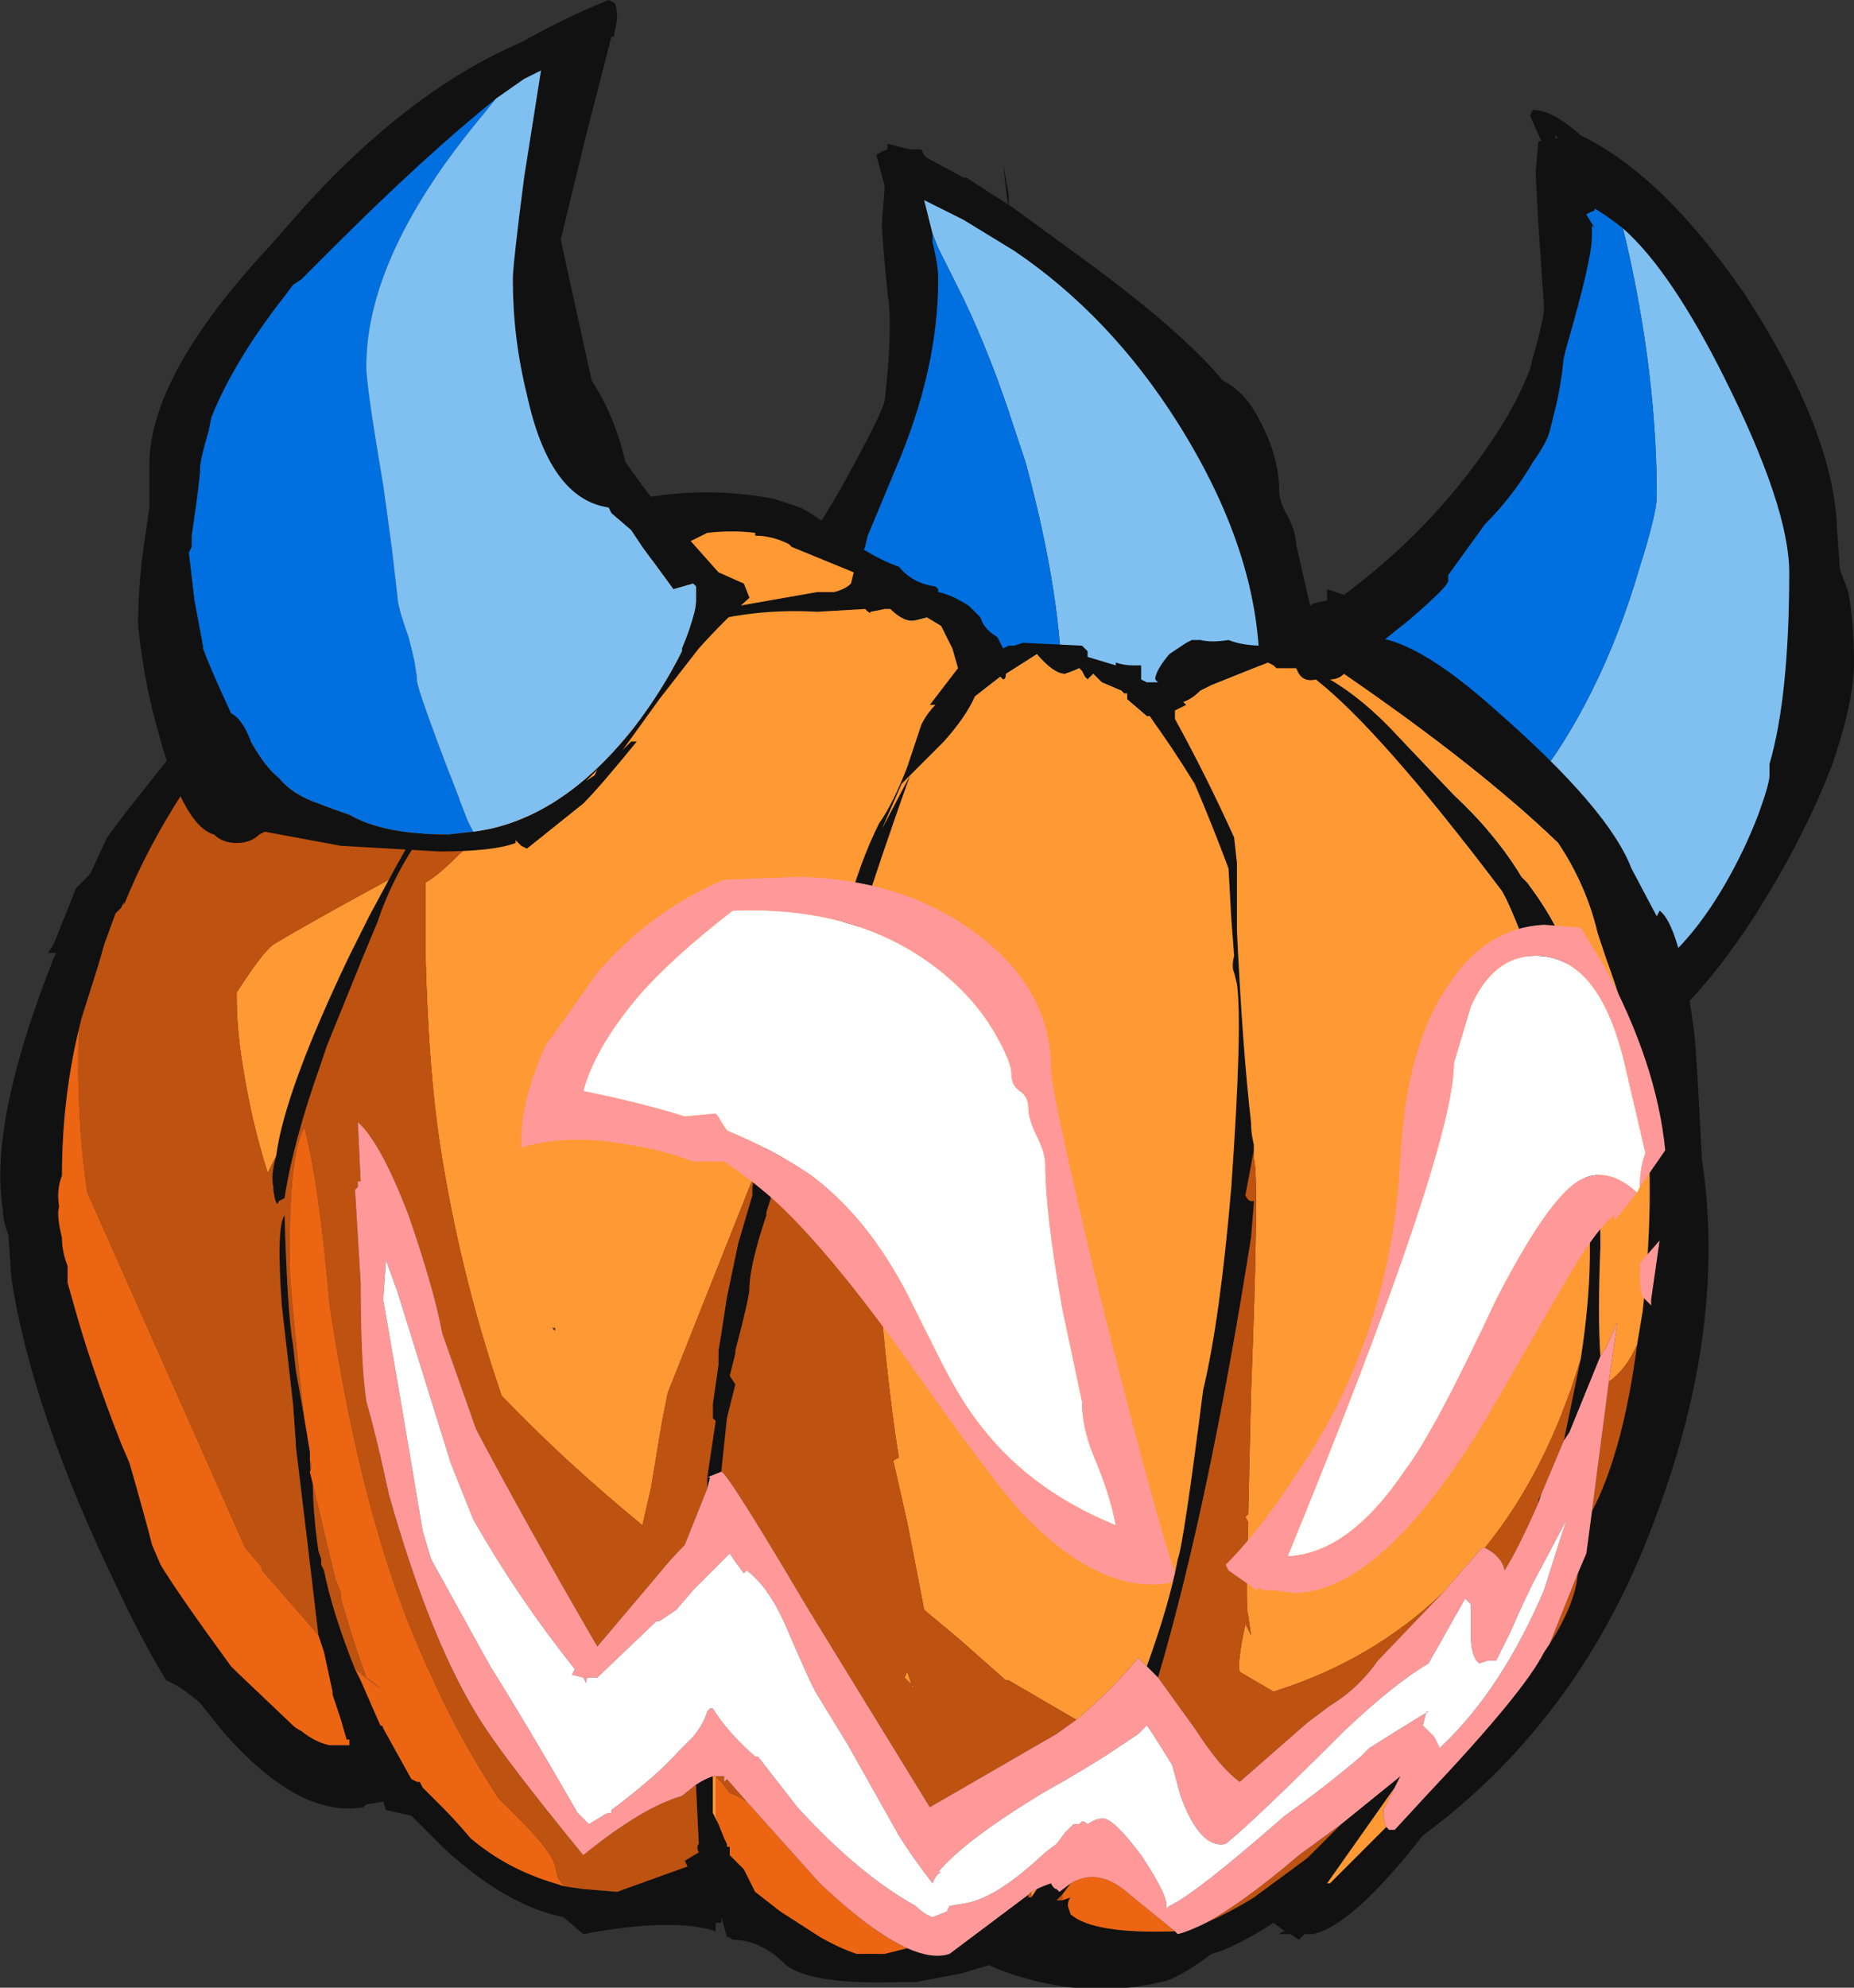 <?xml version="1.0" encoding="UTF-8" standalone="no"?>
<svg xmlns:ffdec="https://www.free-decompiler.com/flash" xmlns:xlink="http://www.w3.org/1999/xlink" ffdec:objectType="shape" height="35.25px" width="32.9px" xmlns="http://www.w3.org/2000/svg">
  <rect width="100%" height="100%" fill="#333333" stroke="none"/>
  <g transform="matrix(1.0, 0.0, 0.0, 1.0, 15.1, 22.9)">
    <path d="M12.5 -20.5 L12.5 -20.45 12.55 -20.45 12.5 -20.5 M12.1 -20.95 Q12.45 -20.95 12.95 -20.5 14.4 -19.8 15.85 -17.7 17.45 -15.25 17.5 -13.5 L17.55 -12.8 17.7 -12.4 Q17.8 -11.85 17.8 -11.15 17.8 -10.45 17.4 -9.3 16.95 -8.15 16.25 -7.0 15.2 -5.25 13.95 -4.3 L10.7 -4.05 9.9 -6.35 -0.85 -13.2 -0.5 -13.7 -0.2 -14.2 Q0.55 -15.55 0.6 -15.8 0.75 -17.1 0.65 -17.7 0.55 -18.7 0.55 -18.95 L0.6 -19.6 0.45 -20.15 Q0.5 -20.2 0.65 -20.25 L0.65 -20.35 1.05 -20.25 1.25 -20.25 1.3 -20.15 1.35 -20.1 2.0 -19.75 2.05 -19.75 2.9 -19.2 4.2 -18.25 Q5.9 -17.0 6.6 -16.15 7.0 -15.95 7.25 -15.45 7.6 -14.8 7.6 -14.2 7.6 -14.0 7.75 -13.75 7.9 -13.45 7.9 -13.25 L8.15 -12.15 8.2 -12.2 8.45 -12.25 8.45 -12.45 8.75 -12.35 Q10.3 -13.5 11.35 -15.05 11.8 -15.7 12.05 -16.35 L12.1 -16.55 Q12.3 -17.25 12.3 -17.45 L12.2 -18.9 12.15 -19.85 12.2 -20.4 12.25 -20.4 12.05 -20.85 12.1 -20.95 M13.7 -18.85 Q13.45 -19.05 13.2 -19.2 13.2 -19.15 13.15 -19.15 L13.05 -19.1 13.2 -18.85 13.15 -18.9 13.15 -18.7 Q13.15 -18.3 12.7 -16.75 L12.65 -16.55 Q12.6 -16.05 12.5 -15.65 L12.4 -15.25 Q12.35 -15.05 12.1 -14.7 11.75 -14.1 11.25 -13.6 L10.6 -12.7 10.6 -12.6 Q10.6 -12.5 9.9 -11.9 L9.4 -11.5 10.3 -7.7 10.8 -6.5 12.05 -3.4 13.65 -5.0 13.9 -5.45 13.95 -5.5 Q14.8 -6.0 15.5 -7.2 15.85 -7.8 16.1 -8.45 16.3 -9.0 16.3 -9.15 L16.3 -9.35 Q16.65 -10.55 16.65 -12.75 16.65 -13.9 15.5 -16.2 14.55 -18.1 13.7 -18.85 M3.7 -9.4 L7.25 -11.0 Q7.25 -13.1 5.8 -15.4 4.6 -17.3 2.9 -18.45 L2.0 -19.0 1.3 -19.35 1.45 -18.75 1.45 -18.6 Q1.55 -18.2 1.55 -17.95 1.55 -16.35 0.8 -14.6 L0.3 -13.4 0.25 -13.2 Q0.1 -12.85 0.1 -12.65 L3.7 -9.4" fill="#111111" fill-rule="evenodd" stroke="none"/>
    <path d="M13.7 -18.85 Q14.55 -18.1 15.5 -16.2 16.65 -13.9 16.65 -12.75 16.65 -10.55 16.3 -9.35 L16.3 -9.15 Q16.3 -9.0 16.1 -8.45 15.85 -7.8 15.5 -7.2 14.8 -6.0 13.95 -5.5 L13.9 -5.45 13.65 -5.0 12.05 -3.4 10.8 -6.5 10.3 -7.7 Q11.9 -8.15 13.15 -10.65 13.65 -11.65 14.0 -12.85 14.3 -13.8 14.3 -14.1 14.3 -15.95 13.9 -17.95 13.8 -18.45 13.7 -18.85 M1.45 -18.75 L1.3 -19.35 2.0 -19.0 2.9 -18.45 Q4.6 -17.3 5.8 -15.4 7.25 -13.1 7.25 -11.0 L3.7 -9.4 3.75 -10.55 Q3.75 -12.3 3.1 -14.7 L2.9 -15.3 Q2.5 -16.55 2.0 -17.6 L1.55 -18.5 1.45 -18.75" fill="#80c0f0" fill-rule="evenodd" stroke="none"/>
    <path d="M10.3 -7.7 L9.4 -11.5 9.9 -11.9 Q10.6 -12.5 10.6 -12.6 L10.6 -12.7 11.25 -13.6 Q11.75 -14.1 12.1 -14.7 12.35 -15.05 12.4 -15.25 L12.5 -15.65 Q12.6 -16.05 12.65 -16.55 L12.7 -16.75 Q13.15 -18.3 13.15 -18.7 L13.15 -18.9 13.2 -18.85 13.05 -19.1 13.15 -19.15 Q13.2 -19.15 13.2 -19.2 13.45 -19.05 13.7 -18.85 13.8 -18.45 13.9 -17.95 14.3 -15.95 14.3 -14.1 14.3 -13.8 14.0 -12.85 13.65 -11.65 13.15 -10.65 11.9 -8.15 10.3 -7.7 M1.45 -18.75 L1.55 -18.5 2.0 -17.6 Q2.5 -16.55 2.9 -15.3 L3.1 -14.7 Q3.75 -12.3 3.75 -10.55 L3.7 -9.4 0.1 -12.65 Q0.1 -12.85 0.25 -13.2 L0.3 -13.4 0.8 -14.6 Q1.55 -16.35 1.55 -17.95 1.55 -18.2 1.45 -18.6 L1.45 -18.75" fill="#0070e0" fill-rule="evenodd" stroke="none"/>
    <path d="M2.8 -19.45 L2.8 -19.15 Q2.75 -19.55 2.7 -20.0 L2.8 -19.45 M9.05 -11.9 L9.25 -11.8 9.25 -11.75 9.2 -11.6 Q10.0 -11.6 11.45 -10.3 13.45 -8.55 13.85 -7.5 L14.3 -6.65 14.35 -6.75 Q14.7 -6.5 14.95 -4.7 15.0 -4.4 15.1 -2.35 15.55 0.6 14.3 3.95 13.0 7.55 10.15 9.65 8.9 11.25 8.2 11.4 L8.05 11.4 7.95 11.5 7.8 11.4 7.6 11.4 Q7.65 11.35 7.7 11.35 L7.5 11.2 Q6.8 11.65 6.4 11.75 5.8 12.2 5.5 12.25 4.45 12.5 3.35 12.25 2.75 12.1 2.45 11.95 L1.95 12.1 1.15 12.25 0.85 12.25 Q-0.7 12.3 -1.15 11.95 -1.6 11.5 -2.1 11.5 -2.15 11.45 -2.2 11.45 L-2.3 11.1 -2.3 11.2 -2.4 11.2 Q-2.4 11.25 -2.4 11.35 -3.15 11.1 -4.75 11.4 L-5.1 11.1 Q-6.1 10.9 -7.2 9.9 L-7.8 9.3 -8.25 9.2 -8.3 9.05 -8.6 9.1 -8.65 9.15 Q-8.65 9.1 -8.65 9.15 -9.8 9.35 -11.15 7.8 L-11.55 7.3 Q-11.9 7.0 -12.15 6.9 -12.55 6.25 -13.0 5.3 -14.55 2.1 -14.9 -0.25 L-14.95 -1.0 Q-15.05 -1.25 -15.05 -1.45 -15.3 -3.0 -14.15 -5.9 L-14.1 -6.0 -14.25 -6.0 -14.15 -6.15 -13.75 -7.15 -13.5 -7.4 -13.2 -8.05 -12.9 -8.45 -12.15 -9.4 -5.45 -13.5 Q-3.4 -14.45 -1.35 -14.05 L-0.9 -13.9 Q-0.6 -13.75 -0.1 -13.35 L0.15 -13.2 Q0.55 -12.95 0.85 -12.85 1.1 -12.55 1.5 -12.5 L1.55 -12.45 1.55 -12.4 Q1.8 -12.35 2.1 -12.15 L2.3 -11.95 Q2.35 -11.75 2.6 -11.6 L2.7 -11.4 2.8 -11.45 2.9 -11.45 3.05 -11.5 4.1 -11.45 4.2 -11.35 4.2 -11.25 4.7 -11.1 4.7 -11.15 Q4.85 -11.1 5.0 -11.1 L5.15 -11.1 5.15 -10.85 5.25 -10.8 5.45 -10.8 5.4 -10.85 Q5.4 -11.0 5.65 -11.3 L5.95 -11.5 6.05 -11.55 6.2 -11.55 Q6.4 -11.5 6.7 -11.55 6.95 -11.45 7.3 -11.45 L7.6 -11.45 Q7.95 -11.5 8.25 -11.65 8.7 -11.9 9.05 -11.9 M12.95 1.2 Q13.25 -0.7 13.0 -2.2 L12.0 -6.05 Q11.7 -6.85 11.55 -7.1 9.4 -9.95 8.25 -10.85 8.05 -10.8 7.95 -10.95 L7.9 -11.05 7.55 -11.05 7.5 -11.1 7.4 -11.15 6.4 -10.75 6.2 -10.65 Q6.05 -10.5 5.9 -10.45 L5.95 -10.4 5.75 -10.3 5.75 -10.15 Q6.3 -9.15 6.8 -8.05 L6.85 -7.6 6.85 -6.4 Q6.95 -4.3 7.1 -3.0 7.1 -2.8 7.15 -2.6 L7.15 -2.5 7.0 -1.7 Q7.05 -1.6 7.1 -1.6 L7.15 -1.6 7.15 -1.55 7.1 -0.95 Q6.35 3.8 5.45 6.85 L5.25 6.65 Q5.65 5.55 5.8 4.75 5.9 4.5 6.25 1.75 6.55 0.5 6.75 -1.85 6.95 -4.7 6.85 -5.45 L6.8 -5.65 Q6.75 -5.75 6.8 -5.95 L6.75 -6.6 6.7 -7.5 Q6.4 -8.3 6.1 -9.0 5.7 -9.65 5.3 -10.2 L5.25 -10.2 4.9 -10.5 4.9 -10.6 4.85 -10.6 4.8 -10.65 4.45 -10.8 4.3 -10.95 4.2 -10.85 4.15 -10.9 4.1 -11.0 4.05 -11.05 Q3.95 -11.0 3.8 -10.95 3.6 -10.95 3.3 -11.3 L2.75 -10.95 Q2.75 -10.85 2.7 -10.85 L2.65 -10.9 2.2 -10.55 Q2.05 -10.2 1.65 -9.75 L0.9 -9.0 0.55 -8.2 1.05 -9.15 Q0.55 -7.75 0.1 -6.35 L-0.05 -5.95 -1.2 -2.35 -1.5 -1.4 -1.5 -1.35 Q-1.8 -0.45 -1.8 -0.05 -1.8 0.1 -2.05 1.05 L-2.05 1.1 -2.15 1.5 -2.05 1.65 -2.2 2.25 -2.3 3.2 -2.55 3.3 -2.4 2.3 -2.45 2.25 -2.45 2.0 -2.35 1.3 -2.35 1.05 -2.3 0.75 -2.2 0.1 -2.0 -0.85 -1.75 -1.7 -1.75 -1.85 -1.7 -2.1 -1.05 -3.75 -0.1 -6.65 Q0.15 -7.6 0.5 -8.3 0.75 -8.65 1.0 -9.3 L1.25 -10.05 Q1.35 -10.25 1.5 -10.4 1.45 -10.4 1.4 -10.4 L1.9 -11.05 1.8 -11.4 1.6 -11.8 1.35 -11.95 1.15 -11.9 Q0.95 -11.85 0.7 -12.1 L0.6 -12.1 0.35 -12.05 Q0.35 -12.0 0.25 -12.1 L-0.6 -12.05 Q-2.3 -12.15 -3.85 -11.4 L-7.5 -8.25 Q-8.1 -7.45 -8.4 -6.55 L-8.65 -5.95 -9.3 -4.35 -9.4 -4.05 Q-9.9 -2.65 -10.05 -1.65 L-10.15 -1.6 Q-10.2 -1.45 -10.25 -1.8 L-10.25 -1.85 Q-10.3 -2.05 -10.2 -2.4 -10.05 -3.55 -8.9 -5.95 L-8.55 -6.65 -8.2 -7.3 Q-6.9 -9.7 -6.05 -10.5 L-5.45 -10.8 -3.45 -11.9 -0.6 -12.4 -0.3 -12.4 Q-0.1 -12.45 0.0 -12.55 L0.05 -12.75 -1.05 -13.2 -1.1 -13.25 Q-1.4 -13.4 -1.7 -13.4 L-1.7 -13.45 Q-2.1 -13.5 -2.55 -13.45 L-3.05 -13.2 -10.45 -9.9 -11.85 -8.85 Q-12.5 -7.85 -12.9 -6.85 L-12.9 -6.9 -12.95 -6.8 -13.05 -6.7 -13.25 -6.15 -13.35 -5.8 -13.65 -4.85 -13.7 -4.65 Q-14.0 -3.4 -14.0 -2.05 -14.1 -1.8 -14.05 -1.5 -14.1 -1.35 -14.0 -0.95 -14.0 -0.7 -13.9 -0.45 L-13.9 -0.15 -13.8 0.2 Q-13.5 1.3 -12.95 2.7 L-12.8 3.05 Q-12.5 4.1 -12.4 4.5 L-12.25 4.85 Q-11.95 5.35 -11.0 6.65 L-10.9 6.75 -9.9 7.7 Q-9.85 7.75 -9.75 7.8 -9.5 8.0 -9.25 8.05 L-8.9 8.05 -8.9 7.95 -8.95 7.95 -9.05 7.6 -9.2 7.15 -9.2 7.1 -9.35 6.4 -9.45 6.1 Q-9.65 4.4 -9.85 2.75 L-9.85 2.7 -9.9 2.0 -10.1 0.25 Q-10.2 -1.15 -10.05 -1.35 -10.0 0.4 -9.9 0.95 L-9.85 1.4 -9.7 2.25 -9.6 2.85 -9.6 3.0 Q-9.6 3.2 -9.55 3.35 -9.55 3.9 -9.45 4.6 L-9.4 4.75 -9.4 4.85 -9.35 4.95 Q-9.2 5.7 -8.8 6.7 L-8.7 6.9 -8.35 7.7 Q-8.3 7.7 -8.3 7.75 L-7.8 8.65 -7.7 8.7 -7.65 8.7 -7.6 8.8 -7.25 9.15 Q-7.0 9.4 -6.75 9.7 -6.1 10.25 -5.25 10.5 L-5.1 10.55 -4.75 10.6 -4.15 10.65 -2.9 10.2 -2.95 10.1 -2.7 9.95 Q-2.75 9.85 -2.7 9.8 L-2.75 8.75 Q-2.6 8.65 -2.45 8.6 L-2.45 9.25 -2.35 9.45 -2.25 9.7 -2.2 9.8 -2.2 9.85 -2.15 9.85 -2.15 10.0 -1.9 10.25 -1.7 10.65 -1.25 11.0 -0.55 11.45 Q-0.2 11.65 0.1 11.75 L0.6 11.75 1.0 11.65 Q1.45 11.85 1.75 11.75 L3.15 10.7 3.15 10.75 3.2 10.75 3.3 10.6 Q3.4 10.55 3.55 10.5 3.6 10.6 3.65 10.6 L3.7 10.65 3.9 10.5 3.75 10.7 3.65 10.8 3.75 10.8 3.9 10.75 Q3.85 10.8 3.85 10.9 L3.9 11.05 Q4.3 11.4 5.75 11.35 L5.8 11.4 Q6.0 11.35 6.3 11.2 6.75 11.0 7.15 10.75 L8.1 10.05 8.7 9.45 9.75 8.6 9.65 8.8 8.45 10.5 8.5 10.5 9.5 9.5 9.55 9.55 9.65 9.55 10.25 8.9 Q11.95 7.1 12.3 6.4 12.85 5.6 12.9 5.0 L13.05 4.65 13.15 3.9 Q13.7 2.85 13.95 0.95 L14.05 0.35 Q14.3 -1.95 14.05 -3.55 L13.9 -4.2 Q13.75 -4.95 13.4 -5.9 L13.25 -6.35 Q13.05 -7.2 12.55 -7.95 11.15 -9.3 8.75 -10.95 8.65 -10.85 8.5 -10.85 9.1 -10.5 9.7 -9.85 L10.7 -8.8 Q11.45 -8.1 11.9 -7.35 L12.0 -7.25 Q12.45 -6.65 12.65 -6.15 L13.0 -4.1 Q13.3 -2.25 13.3 -0.8 13.25 0.45 13.3 1.15 L12.75 2.5 12.65 2.65 12.95 1.2 M12.2 3.75 L12.2 3.7 12.25 3.6 12.2 3.75 M-2.55 3.5 L-2.55 3.3 -2.5 3.3 -2.55 3.5 M-5.25 0.7 L-5.3 0.65 -5.25 0.65 -5.25 0.7" fill="#111111" fill-rule="evenodd" stroke="none"/>
    <path d="M7.15 -2.6 Q7.1 -2.8 7.1 -3.0 6.95 -4.3 6.85 -6.4 L6.85 -7.6 6.8 -8.05 Q6.3 -9.15 5.75 -10.15 L5.75 -10.3 5.95 -10.4 5.9 -10.45 Q6.05 -10.5 6.2 -10.65 L6.4 -10.75 7.4 -11.15 7.5 -11.1 7.55 -11.05 7.9 -11.05 7.95 -10.95 Q8.05 -10.8 8.25 -10.85 9.4 -9.95 11.55 -7.1 11.7 -6.85 12.0 -6.05 L13.0 -2.2 Q13.25 -0.7 12.95 1.2 12.35 3.2 11.25 4.55 L11.2 4.55 10.5 5.35 Q9.25 6.55 7.5 7.1 L6.9 6.75 Q6.85 6.6 7.0 5.9 L7.1 6.1 7.05 5.75 Q7.0 5.65 7.05 4.1 L7.0 4.0 7.05 3.95 7.1 1.8 Q7.25 -2.05 7.15 -2.35 L7.15 -2.6 M13.3 1.15 Q13.25 0.45 13.3 -0.8 13.3 -2.25 13.0 -4.1 L12.65 -6.15 Q12.45 -6.65 12.0 -7.25 L11.9 -7.35 Q11.45 -8.1 10.7 -8.8 L9.7 -9.85 Q9.1 -10.5 8.5 -10.85 8.65 -10.85 8.75 -10.95 11.15 -9.3 12.55 -7.95 13.05 -7.2 13.25 -6.35 L13.4 -5.9 Q13.75 -4.95 13.9 -4.2 L14.05 -3.55 Q14.3 -1.95 14.05 0.35 L13.95 0.95 Q13.75 1.4 13.45 1.6 L13.6 0.55 13.4 1.0 13.3 1.15 M9.5 9.5 L8.5 10.5 8.45 10.5 9.65 8.8 9.45 9.2 Q9.45 9.4 9.5 9.5 M3.3 10.6 L3.2 10.75 3.2 10.65 3.3 10.6 M-2.35 9.45 L-2.45 9.25 -2.45 8.6 -2.4 8.6 -2.4 9.3 -2.35 9.45 M-10.45 -9.9 L-3.05 -13.2 -2.55 -13.45 Q-2.1 -13.5 -1.7 -13.45 L-1.7 -13.4 Q-1.4 -13.4 -1.1 -13.25 L-1.05 -13.2 0.05 -12.75 0.0 -12.55 Q-0.1 -12.45 -0.3 -12.4 L-0.6 -12.4 -3.45 -11.9 -5.45 -10.8 -10.45 -9.9 M-8.2 -7.3 L-8.55 -6.65 -8.9 -5.95 Q-10.05 -3.55 -10.2 -2.4 L-10.35 -2.1 Q-10.65 -3.05 -10.8 -4.05 -10.9 -4.65 -10.9 -5.25 L-10.9 -5.3 Q-10.45 -6.0 -10.25 -6.15 -9.75 -6.45 -8.75 -7.0 L-8.2 -7.3 M-7.5 -8.25 L-3.85 -11.4 Q-2.3 -12.15 -0.6 -12.05 L0.25 -12.1 Q0.35 -12.0 0.35 -12.05 L0.6 -12.1 0.7 -12.1 Q0.95 -11.85 1.15 -11.9 L1.35 -11.95 1.6 -11.8 1.8 -11.4 1.9 -11.05 1.4 -10.4 Q1.45 -10.4 1.5 -10.4 1.35 -10.25 1.25 -10.05 L1.0 -9.3 Q0.75 -8.65 0.5 -8.3 0.15 -7.6 -0.1 -6.65 L-1.05 -3.75 -1.7 -2.1 -3.25 1.8 -3.35 2.3 -3.55 3.5 -3.7 4.15 Q-5.1 3.0 -6.2 1.85 -6.95 -0.35 -7.3 -2.65 -7.5 -4.0 -7.55 -6.0 L-7.55 -7.25 Q-7.35 -7.35 -6.95 -7.75 -6.55 -8.1 -6.4 -8.25 L-7.5 -8.25 M-0.05 -5.95 L0.1 -6.35 Q0.55 -7.75 1.05 -9.15 L0.55 -8.2 0.9 -9.0 1.65 -9.75 Q2.05 -10.2 2.2 -10.55 L2.65 -10.9 2.7 -10.85 Q2.75 -10.85 2.75 -10.95 L3.3 -11.3 Q3.6 -10.95 3.8 -10.95 3.95 -11.0 4.05 -11.05 L4.1 -11.0 4.15 -10.9 4.2 -10.85 4.3 -10.95 4.45 -10.8 4.8 -10.65 4.85 -10.6 4.9 -10.6 4.9 -10.5 5.25 -10.2 5.3 -10.2 Q5.7 -9.65 6.1 -9.0 6.4 -8.3 6.7 -7.5 L6.75 -6.6 6.8 -5.95 Q6.75 -5.75 6.8 -5.65 L6.85 -5.45 Q6.95 -4.7 6.75 -1.85 6.55 0.5 6.25 1.75 5.9 4.5 5.8 4.75 5.65 5.55 5.25 6.65 L5.1 6.5 Q4.6 7.1 4.0 7.6 L2.8 6.9 2.75 6.9 1.9 6.15 1.3 5.65 1.0 4.1 0.75 3.0 0.85 2.95 Q0.6 1.4 0.4 -1.35 L-0.05 -5.95 M1.1 7.0 L0.95 6.85 1.0 6.75 1.1 7.05 1.1 7.0 M1.55 6.95 L1.55 6.95 M-5.25 0.7 L-5.25 0.65 -5.3 0.65 -5.25 0.7" fill="#ff9933" fill-rule="evenodd" stroke="none"/>
    <path d="M7.15 -2.6 L7.15 -2.35 Q7.25 -2.05 7.1 1.8 L7.05 3.95 7.0 4.0 7.05 4.1 Q7.0 5.65 7.05 5.75 L7.1 6.1 7.0 5.9 Q6.85 6.6 6.9 6.75 L7.5 7.1 Q9.25 6.55 10.5 5.35 L9.35 6.55 Q9.0 7.05 8.5 7.35 L8.1 7.65 6.9 8.7 Q6.55 8.45 6.1 7.75 L5.45 6.85 Q6.35 3.8 7.1 -0.95 L7.15 -1.55 7.15 -1.6 7.1 -1.6 Q7.05 -1.6 7.0 -1.7 L7.15 -2.5 7.15 -2.6 M11.25 4.55 Q12.35 3.2 12.95 1.2 L12.65 2.65 12.25 3.6 12.2 3.7 12.2 3.75 Q11.85 4.55 11.6 4.95 11.55 4.7 11.25 4.55 M13.95 0.95 Q13.7 2.85 13.15 3.9 L13.45 1.6 Q13.75 1.4 13.95 0.95 M12.9 5.0 Q12.85 5.6 12.3 6.4 L12.4 6.25 12.9 5.0 M8.7 9.45 L8.1 10.05 7.15 10.75 Q6.75 11.0 6.3 11.2 6.95 10.85 7.95 10.0 L8.7 9.45 M3.75 10.8 L3.65 10.8 3.75 10.7 3.75 10.8 M3.2 10.75 L3.15 10.75 3.15 10.7 3.2 10.65 3.2 10.75 M-2.75 8.75 L-2.7 9.8 Q-2.75 9.85 -2.7 9.95 L-2.95 10.1 -2.9 10.2 -4.15 10.65 -4.75 10.6 -5.1 10.55 -5.2 10.4 -5.25 10.2 Q-5.3 9.9 -6.25 9.0 -7.0 7.85 -7.5 6.7 -8.65 4.25 -9.25 0.25 -9.45 -2.0 -9.7 -2.9 -10.0 -2.4 -9.95 -0.2 -9.85 0.95 -9.7 2.25 L-9.85 1.4 -9.9 0.95 Q-10.0 0.4 -10.05 -1.35 -10.2 -1.15 -10.1 0.25 L-9.9 2.0 -9.85 2.7 -9.85 2.75 Q-9.65 4.4 -9.45 6.1 L-10.45 4.95 -10.45 4.9 -10.75 4.55 -13.55 -1.75 Q-13.75 -3.05 -13.7 -4.65 L-13.65 -4.85 -13.35 -5.8 -13.25 -6.15 -13.05 -6.7 -12.95 -6.8 -12.9 -6.9 -12.9 -6.85 Q-12.5 -7.85 -11.85 -8.85 L-10.45 -9.9 -5.45 -10.8 -6.05 -10.5 Q-6.9 -9.7 -8.2 -7.3 L-8.75 -7.0 Q-9.75 -6.45 -10.25 -6.15 -10.45 -6.0 -10.9 -5.3 L-10.9 -5.25 Q-10.9 -4.65 -10.8 -4.05 -10.65 -3.05 -10.35 -2.1 L-10.2 -2.4 Q-10.3 -2.05 -10.25 -1.85 L-10.25 -1.8 Q-10.2 -1.45 -10.15 -1.6 L-10.05 -1.65 Q-9.9 -2.65 -9.4 -4.05 L-9.3 -4.35 -8.65 -5.95 -8.4 -6.55 Q-8.1 -7.45 -7.5 -8.25 L-6.4 -8.25 Q-6.55 -8.1 -6.95 -7.75 -7.35 -7.35 -7.55 -7.25 L-7.55 -6.0 Q-7.5 -4.0 -7.3 -2.65 -6.95 -0.35 -6.2 1.85 -5.1 3.0 -3.7 4.15 L-3.55 3.5 -3.35 2.3 -3.25 1.8 -1.7 -2.1 -1.75 -1.85 -1.75 -1.7 -2.0 -0.85 -2.2 0.1 -2.3 0.75 -2.35 1.05 -2.35 1.3 -2.45 2.0 -2.45 2.25 -2.4 2.3 -2.55 3.3 -2.55 3.5 -2.95 4.5 Q-3.2 4.75 -3.4 5.0 L-4.5 6.3 Q-5.75 4.15 -6.65 2.45 L-7.25 0.75 Q-7.4 -0.05 -7.85 -1.35 -8.35 -2.65 -8.75 -3.0 L-8.7 -1.95 -8.75 -1.95 -8.75 -1.85 -8.8 -1.8 -8.7 -0.15 Q-8.7 1.3 -8.6 1.95 -8.4 2.65 -8.2 3.6 -7.45 6.25 -6.55 7.65 -6.1 8.35 -4.75 10.0 -3.7 9.15 -3.0 8.95 L-2.75 8.75 M-8.8 6.7 Q-9.2 5.7 -9.35 4.95 L-9.4 4.85 -9.4 4.75 -9.45 4.6 Q-9.55 3.9 -9.55 3.35 -9.6 3.2 -9.6 3.0 -9.55 3.1 -9.6 3.2 L-9.15 5.1 -9.05 5.35 -9.05 5.45 Q-8.85 6.15 -8.6 6.85 -8.45 6.95 -8.35 7.05 L-8.8 6.7 M-2.3 3.2 L-2.2 2.25 -2.05 1.65 -2.15 1.5 -2.05 1.1 -2.05 1.05 Q-1.8 0.1 -1.8 -0.05 -1.8 -0.45 -1.5 -1.35 L-1.5 -1.4 -1.2 -2.35 -0.05 -5.95 0.4 -1.35 Q0.6 1.4 0.85 2.95 L0.75 3.0 1.0 4.1 1.3 5.65 1.9 6.15 2.75 6.9 2.8 6.9 4.0 7.6 3.65 7.85 1.4 9.15 -0.75 5.65 Q-2.2 3.2 -2.3 3.2 M1.1 7.0 L1.1 7.05 1.0 6.75 0.95 6.85 1.1 7.0 M1.55 6.95 L1.55 6.95 M-2.4 8.6 L-2.25 8.6 -2.25 8.7 -2.2 8.65 -1.85 9.05 Q-2.0 8.95 -2.15 8.9 -2.3 8.7 -2.4 8.6" fill="#be5210" fill-rule="evenodd" stroke="none"/>
    <path d="M5.75 11.35 Q4.3 11.4 3.9 11.05 L3.85 10.9 Q3.85 10.8 3.9 10.75 L3.75 10.8 3.75 10.7 3.9 10.5 Q4.4 10.2 4.95 10.7 L5.75 11.35 M1.0 11.65 L0.6 11.75 0.1 11.75 Q-0.2 11.65 -0.55 11.45 L-1.25 11.0 -1.7 10.65 -1.9 10.25 -2.15 10.0 -2.15 9.85 -2.2 9.85 -2.2 9.8 -2.25 9.7 -2.35 9.45 -2.4 9.3 -2.4 8.6 Q-2.3 8.7 -2.15 8.9 -2.0 8.95 -1.85 9.05 L-0.55 10.5 Q0.35 11.35 1.0 11.65 M-5.1 10.55 L-5.25 10.5 Q-6.1 10.25 -6.75 9.7 -7.0 9.4 -7.25 9.15 L-7.6 8.8 -7.65 8.7 -7.7 8.7 -7.8 8.65 -8.3 7.75 Q-8.3 7.7 -8.35 7.7 L-8.7 6.9 -8.8 6.7 -8.35 7.05 Q-8.45 6.95 -8.6 6.85 -8.85 6.15 -9.05 5.45 L-9.05 5.35 -9.15 5.1 -9.6 3.2 Q-9.55 3.1 -9.6 3.0 L-9.6 2.85 -9.7 2.25 Q-9.85 0.95 -9.95 -0.2 -10.0 -2.4 -9.7 -2.9 -9.45 -2.0 -9.25 0.25 -8.65 4.25 -7.5 6.7 -7.0 7.85 -6.25 9.0 -5.3 9.9 -5.25 10.2 L-5.2 10.4 -5.1 10.55 M-9.45 6.1 L-9.35 6.4 -9.2 7.1 -9.2 7.15 -9.05 7.6 -8.95 7.95 -8.9 7.95 -8.9 8.05 -9.25 8.05 Q-9.5 8.0 -9.75 7.8 -9.85 7.75 -9.9 7.7 L-10.9 6.75 -11.0 6.65 Q-11.95 5.35 -12.25 4.85 L-12.4 4.5 Q-12.5 4.1 -12.8 3.05 L-12.95 2.7 Q-13.5 1.3 -13.8 0.2 L-13.9 -0.15 -13.9 -0.45 Q-14.0 -0.7 -14.0 -0.95 -14.1 -1.35 -14.05 -1.5 -14.1 -1.8 -14.0 -2.05 -14.0 -3.4 -13.7 -4.65 -13.75 -3.05 -13.55 -1.75 L-10.75 4.55 -10.45 4.9 -10.45 4.95 -9.45 6.1" fill="#ec6513" fill-rule="evenodd" stroke="none"/>
    <path d="M10.5 5.35 L11.2 4.55 11.25 4.55 Q11.55 4.7 11.6 4.95 11.85 4.55 12.2 3.75 L12.25 3.6 12.65 2.65 12.75 2.5 13.3 1.15 13.4 1.0 13.6 0.55 13.45 1.6 13.15 3.9 13.05 4.65 12.9 5.0 12.4 6.25 12.3 6.4 Q11.95 7.1 10.25 8.9 L9.65 9.55 9.55 9.55 9.5 9.5 Q9.45 9.4 9.45 9.2 L9.65 8.8 9.75 8.6 8.7 9.45 7.95 10.0 Q6.95 10.85 6.3 11.2 6.0 11.35 5.8 11.4 L5.75 11.35 4.95 10.7 Q4.4 10.2 3.9 10.5 L3.7 10.65 3.65 10.6 Q3.6 10.6 3.55 10.5 3.4 10.55 3.3 10.6 L3.2 10.65 3.15 10.7 1.75 11.75 Q1.45 11.85 1.0 11.65 0.35 11.35 -0.55 10.5 L-1.85 9.05 -2.2 8.65 -2.25 8.7 -2.25 8.6 -2.4 8.6 -2.45 8.6 Q-2.6 8.65 -2.75 8.75 L-3.0 8.95 Q-3.7 9.15 -4.75 10.0 -6.1 8.35 -6.55 7.65 -7.45 6.25 -8.2 3.6 -8.4 2.65 -8.6 1.95 -8.7 1.3 -8.7 -0.15 L-8.8 -1.8 -8.75 -1.85 -8.75 -1.95 -8.7 -1.95 -8.75 -3.0 Q-8.35 -2.65 -7.85 -1.35 -7.4 -0.05 -7.25 0.75 L-6.65 2.45 Q-5.75 4.15 -4.5 6.3 L-3.4 5.0 Q-3.2 4.75 -2.95 4.5 L-2.55 3.5 -2.5 3.3 -2.55 3.3 -2.3 3.2 Q-2.2 3.2 -0.75 5.65 L1.4 9.15 3.65 7.85 4.0 7.6 Q4.6 7.1 5.1 6.5 L5.25 6.65 5.45 6.85 6.1 7.75 Q6.55 8.45 6.9 8.7 L8.1 7.65 8.5 7.35 Q9.0 7.05 9.35 6.55 L10.5 5.35 M12.6 4.35 L12.7 4.05 12.25 4.9 Q12.0 5.35 11.7 6.05 L11.45 6.55 11.3 6.55 11.15 6.6 11.1 6.55 Q11.0 6.4 11.0 6.1 L11.0 5.55 10.9 5.45 10.25 6.6 Q9.65 6.95 8.75 7.8 7.15 9.4 6.65 9.8 6.2 9.9 5.85 8.95 L5.7 8.4 Q5.3 7.75 5.25 7.7 L5.1 7.85 4.65 8.15 Q4.2 8.45 3.4 8.9 2.0 9.75 1.55 10.3 L1.6 10.3 Q1.5 10.35 1.45 10.5 1.1 10.05 0.85 9.65 L-0.05 8.05 -0.6 7.15 Q-0.7 7.0 -1.15 5.95 -1.45 5.25 -1.85 4.95 L-1.9 5.0 -2.05 4.8 -2.15 4.65 -2.8 5.3 -3.1 5.65 -3.4 5.85 -3.45 5.85 -4.5 6.85 -4.65 6.85 Q-4.7 6.85 -4.7 6.95 L-4.75 6.85 -4.95 6.8 -4.9 6.7 Q-5.9 5.45 -6.7 4.05 L-7.1 3.05 -8.05 0.0 -8.25 -0.55 -8.3 0.15 Q-8.0 1.85 -7.6 4.25 L-7.45 4.75 -6.4 6.65 Q-5.8 7.6 -4.85 9.25 L-4.65 9.45 -4.4 9.3 Q-4.35 9.25 -4.25 9.25 L-4.25 9.2 Q-3.45 8.6 -3.05 8.15 L-2.8 7.9 Q-2.6 7.65 -2.55 7.45 L-2.5 7.4 -2.45 7.4 -2.35 7.55 Q-2.1 7.9 -1.7 8.25 L-1.65 8.25 -0.95 9.15 Q0.15 10.35 1.15 10.9 1.3 11.05 1.45 11.1 L1.7 11.0 1.75 10.9 2.05 10.85 Q2.6 10.75 3.45 9.95 L3.65 9.8 3.8 9.6 3.95 9.45 4.05 9.45 4.1 9.4 Q4.15 9.4 4.2 9.45 4.35 9.35 4.45 9.35 L4.5 9.35 Q4.7 9.4 5.15 10.0 5.55 10.6 5.6 10.85 L5.6 10.95 5.65 10.9 Q6.1 10.7 7.7 9.3 8.4 8.8 9.05 8.25 L9.2 8.1 Q9.75 7.75 10.25 7.45 10.2 7.45 10.2 7.5 L10.15 7.7 10.35 7.9 10.45 8.1 10.5 8.05 Q11.55 7.05 12.3 5.3 L12.6 4.35 M12.2 6.15 L12.2 6.15" fill="#ff9999" fill-rule="evenodd" stroke="none"/>
    <path d="M12.6 4.35 L12.3 5.3 Q11.55 7.05 10.5 8.05 L10.45 8.1 10.35 7.9 10.15 7.7 10.2 7.5 Q10.2 7.45 10.25 7.45 9.75 7.75 9.2 8.1 L9.05 8.25 Q8.4 8.8 7.7 9.3 6.1 10.7 5.65 10.9 L5.6 10.95 5.6 10.85 Q5.55 10.6 5.15 10.0 4.7 9.4 4.5 9.35 L4.45 9.35 Q4.35 9.35 4.2 9.45 4.15 9.4 4.1 9.4 L4.05 9.45 3.95 9.45 3.8 9.6 3.65 9.8 3.45 9.95 Q2.6 10.75 2.05 10.85 L1.75 10.9 1.7 11.0 1.45 11.1 Q1.3 11.05 1.15 10.9 0.15 10.35 -0.95 9.15 L-1.65 8.25 -1.7 8.25 Q-2.1 7.9 -2.35 7.55 L-2.45 7.4 -2.5 7.4 -2.55 7.45 Q-2.6 7.65 -2.8 7.9 L-3.05 8.15 Q-3.45 8.6 -4.25 9.2 L-4.25 9.25 Q-4.35 9.25 -4.4 9.3 L-4.65 9.45 -4.85 9.25 Q-5.8 7.6 -6.4 6.65 L-7.45 4.75 -7.6 4.25 Q-8.0 1.85 -8.3 0.15 L-8.25 -0.55 -8.05 0.0 -7.1 3.05 -6.7 4.05 Q-5.9 5.45 -4.9 6.7 L-4.95 6.8 -4.75 6.85 -4.7 6.95 Q-4.7 6.85 -4.65 6.85 L-4.5 6.85 -3.45 5.85 -3.4 5.85 -3.1 5.65 -2.8 5.3 -2.15 4.65 -2.05 4.8 -1.9 5.0 -1.85 4.95 Q-1.45 5.25 -1.15 5.95 -0.7 7.0 -0.6 7.15 L-0.05 8.05 0.85 9.65 Q1.1 10.05 1.45 10.5 1.5 10.35 1.6 10.3 L1.55 10.3 Q2.0 9.75 3.4 8.9 4.2 8.45 4.65 8.15 L5.1 7.85 5.25 7.7 Q5.3 7.75 5.7 8.4 L5.85 8.95 Q6.2 9.9 6.65 9.8 7.15 9.4 8.75 7.8 9.65 6.95 10.25 6.6 L10.9 5.45 11.0 5.55 11.0 6.1 Q11.0 6.4 11.1 6.55 L11.15 6.6 11.3 6.55 11.45 6.55 11.7 6.05 Q12.0 5.35 12.25 4.9 L12.7 4.05 12.6 4.35 M12.2 6.15 L12.2 6.15" fill="#ffffff" fill-rule="evenodd" stroke="none"/>
    <path d="M-6.3 -21.15 L-6.5 -20.9 Q-8.6 -18.4 -8.6 -16.4 -8.6 -16.05 -8.3 -14.3 L-8.15 -13.2 -8.05 -12.35 Q-8.05 -12.15 -7.85 -11.6 L-7.8 -11.4 Q-7.7 -11.0 -7.7 -10.85 -7.7 -10.65 -6.8 -8.35 L-6.7 -8.15 -7.15 -8.1 Q-8.3 -8.1 -8.9 -8.45 -9.2 -8.55 -9.45 -8.65 -9.9 -8.8 -10.15 -9.1 -10.4 -9.3 -10.65 -9.75 -10.8 -10.15 -11.0 -10.25 -11.35 -11.0 -11.5 -11.4 L-11.5 -11.45 -11.65 -12.25 -11.75 -13.1 -11.7 -13.2 -11.7 -13.4 Q-11.55 -14.4 -11.55 -14.6 -11.55 -14.75 -11.4 -15.25 L-11.35 -15.5 Q-10.95 -16.5 -10.05 -17.65 L-9.9 -17.85 -9.75 -17.95 -9.25 -18.45 Q-7.55 -20.15 -6.3 -21.15" fill="#0070e0" fill-rule="evenodd" stroke="none"/>
    <path d="M13.95 -1.75 Q13.4 -2.25 12.9 -1.95 12.35 -1.6 11.45 0.15 10.35 2.5 9.85 3.15 8.85 4.65 7.75 4.7 10.7 -2.5 10.7 -4.05 L11.0 -5.05 Q11.4 -5.95 12.15 -5.95 13.3 -5.95 13.75 -3.95 L14.1 -2.45 Q14.0 -2.2 14.0 -1.85 L13.95 -1.75 M2.6 -4.5 Q2.85 -4.05 2.85 -3.85 2.85 -3.65 3.0 -3.55 3.15 -3.45 3.15 -3.25 3.15 -3.05 3.3 -2.75 3.45 -2.45 3.45 -2.25 3.45 -1.4 3.75 0.3 L4.1 1.95 Q4.1 2.4 4.3 2.9 4.6 3.6 4.7 4.15 3.1 3.5 2.2 2.25 1.9 1.85 1.55 1.15 L1.0 0.05 Q0.3 -1.3 -0.7 -2.05 -1.35 -2.5 -2.2 -2.85 L-2.3 -3.0 Q-2.35 -3.1 -2.4 -3.15 L-2.95 -3.1 Q-3.75 -3.35 -4.75 -3.55 -4.55 -4.3 -3.8 -5.2 -3.2 -5.9 -2.1 -6.75 0.3 -6.85 1.8 -5.5 2.3 -5.05 2.6 -4.5" fill="#ffffff" fill-rule="evenodd" stroke="none"/>
    <path d="M-4.25 -22.25 L-4.7 -20.5 -5.15 -18.65 -4.6 -16.15 Q-4.2 -15.55 -4.0 -14.7 L-3.6 -14.15 -2.75 -13.2 -2.35 -12.75 -1.9 -12.55 -1.8 -12.3 Q-2.25 -11.9 -2.7 -11.4 L-3.4 -10.5 -4.05 -9.6 -3.9 -9.75 -3.8 -9.75 Q-4.45 -8.95 -4.75 -8.65 L-5.75 -7.85 -5.85 -7.9 -5.95 -8.0 -5.95 -7.95 Q-6.35 -7.8 -7.3 -7.8 L-9.05 -7.9 -10.4 -8.15 -10.5 -8.1 Q-10.65 -7.95 -10.9 -7.95 -11.15 -7.95 -11.3 -8.1 -11.85 -8.25 -12.3 -9.95 -12.5 -10.65 -12.6 -11.4 L-12.65 -11.8 Q-12.65 -12.5 -12.55 -13.2 L-12.45 -13.9 -12.45 -14.65 Q-12.45 -16.25 -10.3 -18.55 L-9.95 -18.95 Q-7.95 -21.25 -5.85 -22.15 -5.05 -22.6 -4.3 -22.9 L-4.2 -22.85 Q-4.15 -22.8 -4.15 -22.55 L-4.2 -22.3 -4.2 -22.25 -4.25 -22.25 M-6.7 -8.15 Q-5.15 -8.35 -3.85 -10.0 -3.35 -10.65 -3.0 -11.35 L-3.0 -11.4 Q-2.75 -12.0 -2.75 -12.25 -2.75 -12.45 -2.75 -12.5 L-2.8 -12.55 -3.15 -12.45 -3.7 -13.2 -3.9 -13.5 -4.25 -13.8 -4.3 -13.9 Q-5.35 -14.05 -5.75 -15.9 -6.0 -16.9 -6.0 -17.95 -6.0 -18.2 -5.8 -19.75 L-5.5 -21.65 -5.8 -21.5 -6.3 -21.15 Q-7.55 -20.15 -9.25 -18.45 L-9.75 -17.95 -9.9 -17.85 -10.05 -17.65 Q-10.95 -16.5 -11.35 -15.5 L-11.4 -15.25 Q-11.55 -14.75 -11.55 -14.6 -11.55 -14.4 -11.7 -13.4 L-11.7 -13.2 -11.75 -13.1 -11.65 -12.25 -11.5 -11.45 -11.5 -11.4 Q-11.35 -11.0 -11.0 -10.25 -10.8 -10.15 -10.65 -9.75 -10.4 -9.3 -10.15 -9.1 -9.9 -8.8 -9.45 -8.65 -9.2 -8.55 -8.9 -8.45 -8.3 -8.1 -7.15 -8.1 L-6.7 -8.15 M-4.7 -9.05 L-4.55 -9.15 -4.5 -9.25 -4.7 -9.05" fill="#111111" fill-rule="evenodd" stroke="none"/>
    <path d="M3.55 -3.95 Q3.55 -3.55 4.4 0.0 5.35 3.8 5.75 5.0 L5.7 5.15 Q5.6 5.2 5.35 5.2 4.25 5.2 3.05 3.95 2.5 3.35 0.95 1.15 -0.45 -0.8 -1.4 -1.65 -1.8 -2.0 -2.25 -2.3 L-2.8 -2.3 Q-3.3 -2.5 -3.95 -2.6 -5.0 -2.8 -5.85 -2.55 L-5.85 -2.7 Q-5.85 -3.4 -5.4 -4.4 L-5.35 -4.45 -4.5 -5.65 Q-3.55 -6.75 -2.25 -7.3 L-0.9 -7.35 Q0.9 -7.3 2.15 -6.4 3.55 -5.4 3.55 -3.95 M2.6 -4.5 Q2.3 -5.05 1.8 -5.5 0.3 -6.85 -2.1 -6.75 -3.2 -5.9 -3.8 -5.2 -4.55 -4.3 -4.75 -3.55 -3.75 -3.35 -2.95 -3.1 L-2.4 -3.15 Q-2.35 -3.1 -2.3 -3.0 L-2.2 -2.85 Q-1.35 -2.5 -0.7 -2.05 0.3 -1.3 1.0 0.05 L1.55 1.15 Q1.9 1.85 2.2 2.25 3.1 3.5 4.7 4.15 4.6 3.6 4.3 2.9 4.1 2.4 4.1 1.95 L3.75 0.3 Q3.45 -1.4 3.45 -2.25 3.45 -2.45 3.3 -2.75 3.15 -3.05 3.15 -3.25 3.15 -3.45 3.0 -3.55 2.85 -3.65 2.85 -3.85 2.85 -4.05 2.6 -4.5 M14.0 -1.85 Q14.0 -2.2 14.1 -2.45 L13.75 -3.95 Q13.3 -5.95 12.15 -5.95 11.4 -5.95 11.0 -5.05 L10.7 -4.05 Q10.7 -2.5 7.75 4.7 8.85 4.65 9.85 3.15 10.35 2.5 11.45 0.15 12.35 -1.6 12.9 -1.95 13.4 -2.25 13.95 -1.75 L13.55 -1.25 13.55 -1.35 Q13.2 -1.1 12.55 0.05 L11.25 2.3 Q9.4 5.35 7.85 5.35 L7.5 5.3 7.3 5.3 7.25 5.25 7.2 5.3 6.7 4.95 6.65 4.85 Q7.1 4.4 7.6 3.7 L8.1 2.95 Q9.6 0.6 9.75 -2.35 9.85 -4.4 10.65 -5.5 11.3 -6.45 12.3 -6.5 L12.95 -6.45 13.35 -5.8 Q14.3 -4.05 14.45 -2.5 L14.0 -1.85 M14.0 -0.5 L14.35 -0.9 14.2 0.15 14.2 0.25 14.05 0.1 Q14.0 0.0 14.0 -0.3 L14.0 -0.5" fill="#ff9999" fill-rule="evenodd" stroke="none"/>
    <path d="M-6.7 -8.15 L-6.8 -8.35 Q-7.7 -10.65 -7.7 -10.85 -7.7 -11.0 -7.8 -11.4 L-7.85 -11.6 Q-8.05 -12.15 -8.05 -12.35 L-8.15 -13.2 -8.3 -14.3 Q-8.6 -16.05 -8.6 -16.4 -8.6 -18.4 -6.5 -20.9 L-6.3 -21.15 -5.8 -21.5 -5.5 -21.65 -5.8 -19.75 Q-6.0 -18.2 -6.0 -17.95 -6.0 -16.9 -5.75 -15.9 -5.35 -14.05 -4.3 -13.9 L-4.25 -13.8 -3.9 -13.5 -3.7 -13.2 -3.15 -12.45 -2.8 -12.55 -2.75 -12.5 Q-2.75 -12.45 -2.75 -12.25 -2.75 -12.0 -3.0 -11.4 L-3.0 -11.35 Q-3.35 -10.65 -3.85 -10.0 -5.15 -8.35 -6.7 -8.15" fill="#80c0f0" fill-rule="evenodd" stroke="none"/>
  </g>
</svg>

